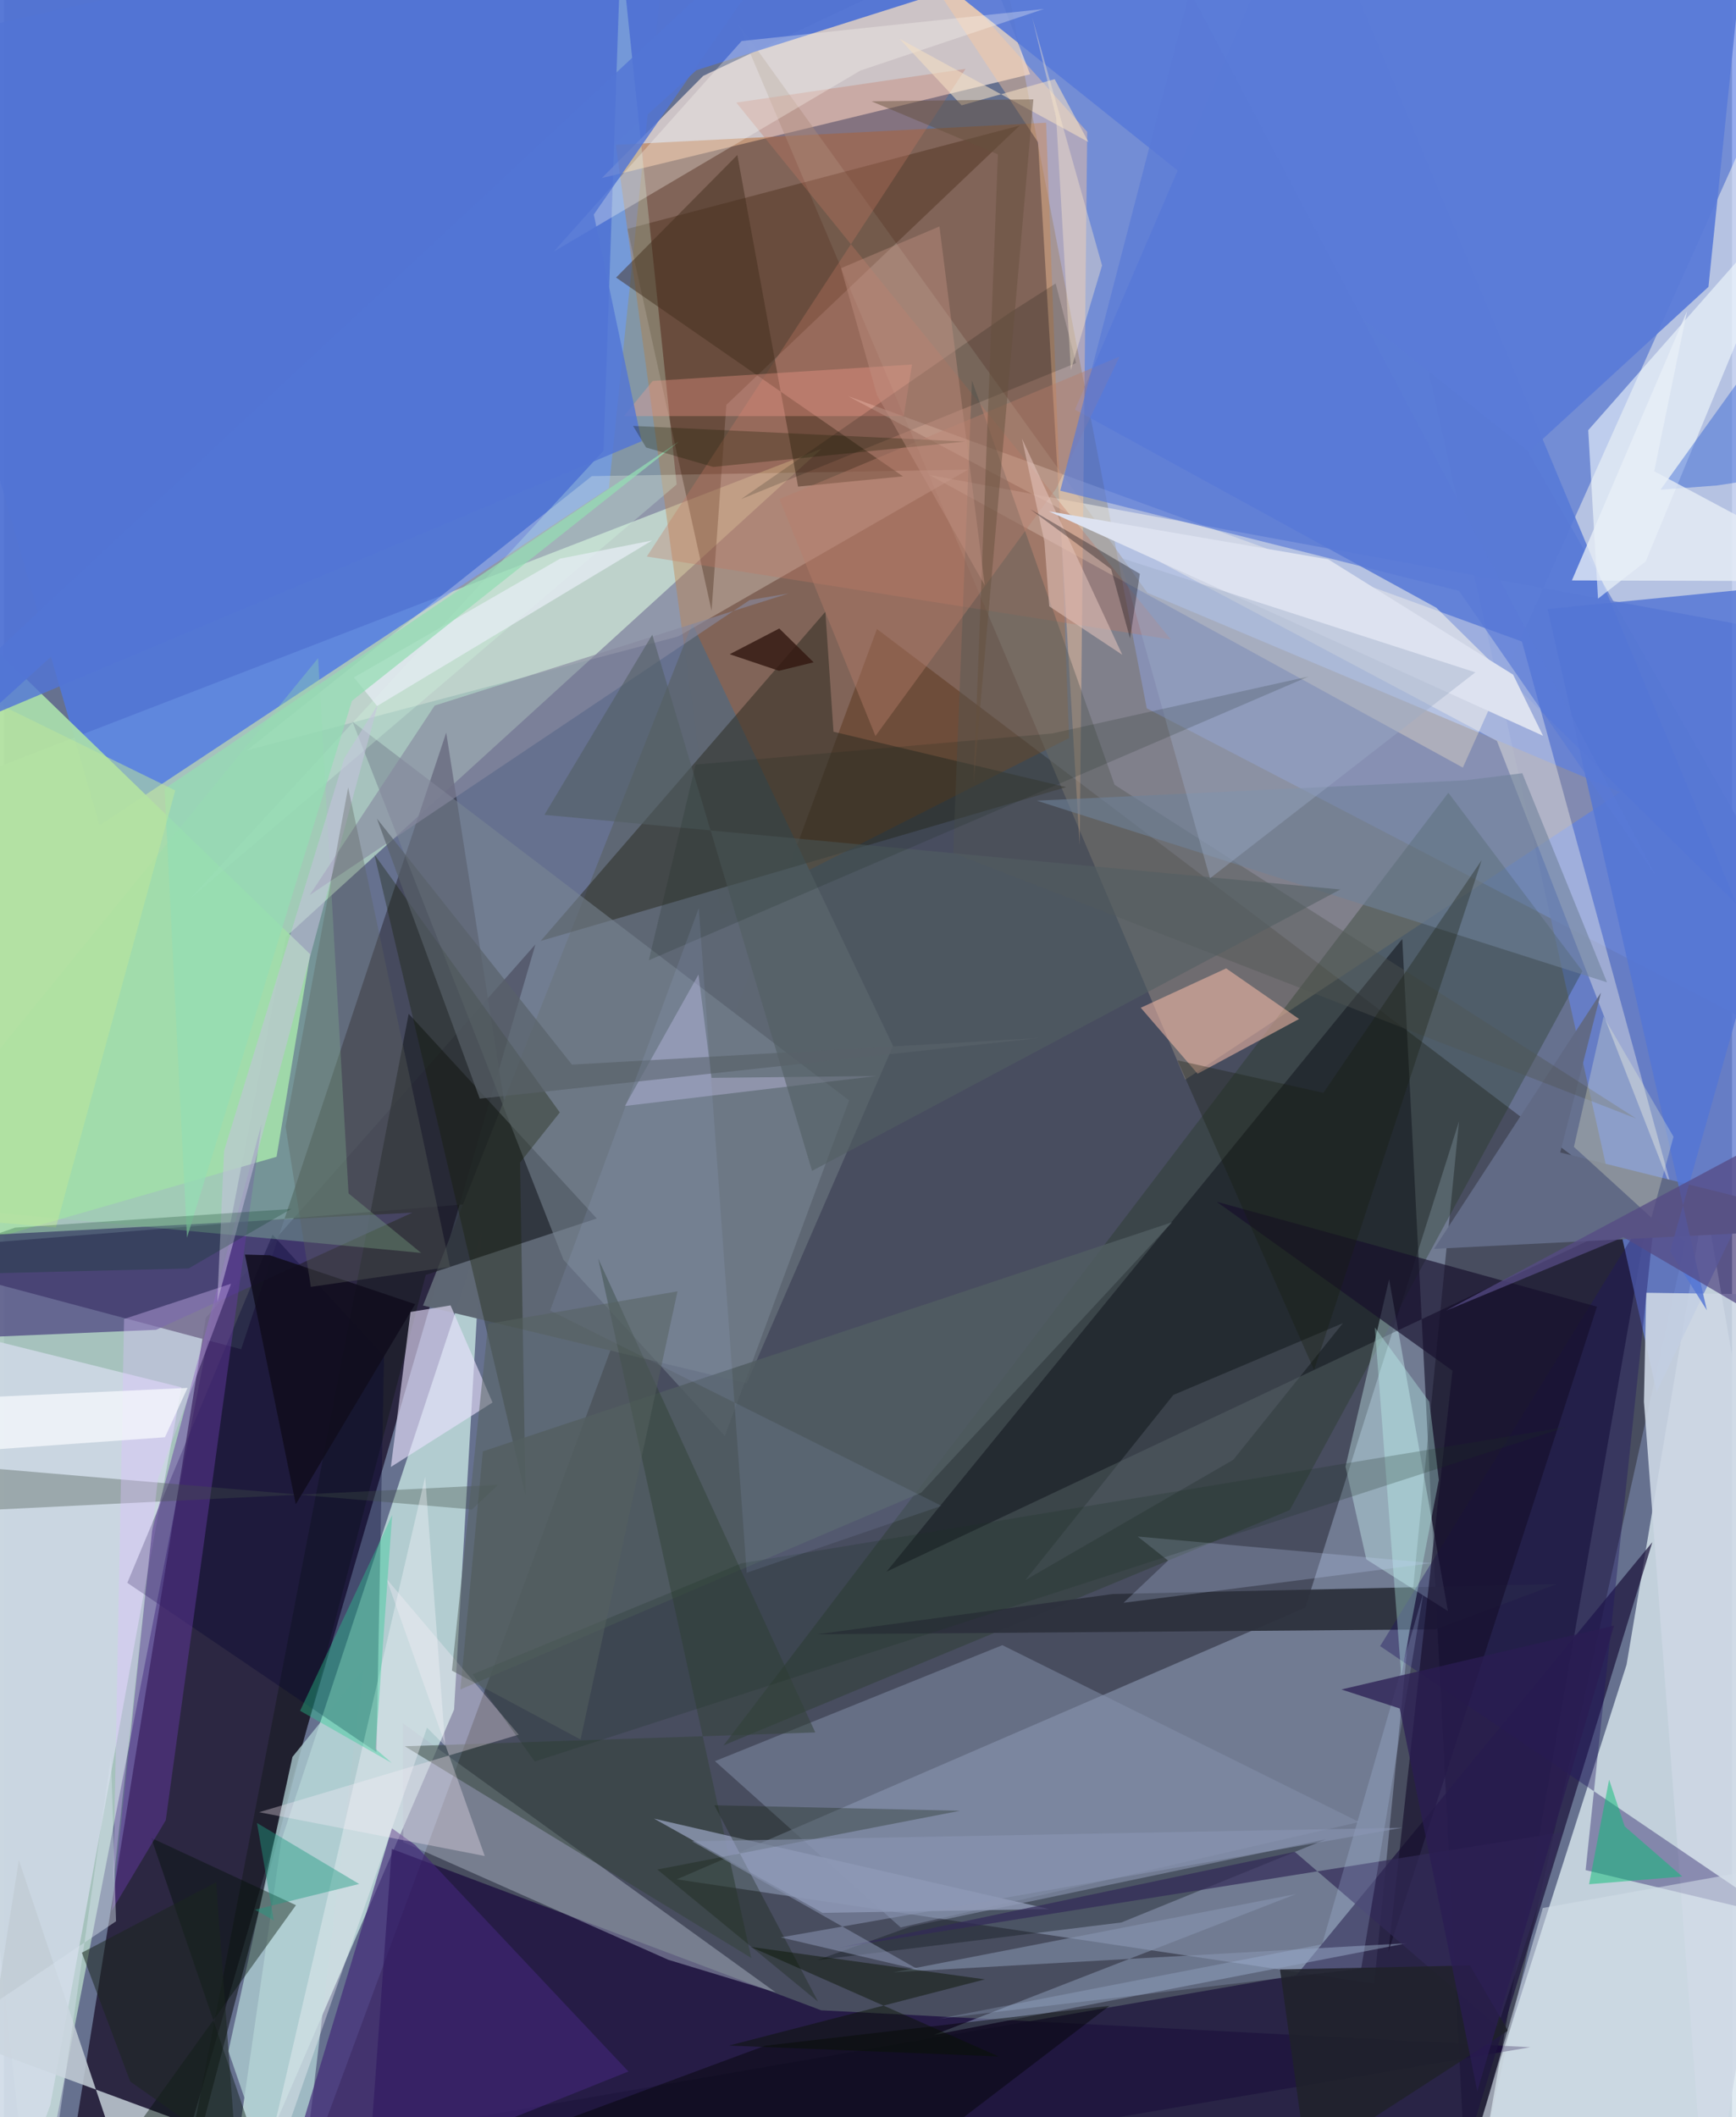 <svg xmlns="http://www.w3.org/2000/svg" width="228" height="278" viewBox="0 0 836 1024"><path fill="#66718f" d="M0 0h836v1024H0z"/><path fill="#444757" fill-opacity=".871" d="M714.741 1044.54l98.72-444.015-391.136-296.303-279.84 757.37z"/><path fill="#7795e9" fill-opacity=".78" d="M898-62H474.79l78.073 404.598L898 522.041z"/><path fill="#aac7c0" fill-opacity=".933" d="M13.663 1086l122.732-632.89 259.17-236.08L-62 393.788z"/><path fill="#10041d" fill-opacity=".671" d="M75.486 1079.77l181.625-622.997L97.653 637.4 25.62 1086z"/><path fill="#ebfbfe" fill-opacity=".69" d="M784.985 805.087l37.825-225.646L898 1013.58l-196.68 53.393z"/><path fill="#4f79e3" fill-opacity=".812" d="M292.661 236.074L323.554-62-62 24.598 46.284 399.095z"/><path fill="#d9faf1" fill-opacity=".659" d="M217.755 826.847l13.376-230.817-96.9 293.99L106.014 1086z"/><path fill="#717b92" fill-opacity=".992" d="M325.511 908.973l337.407 50.437 40.986-417.025-74.336 235.141z"/><path fill="#eadbd7" fill-opacity=".769" d="M472.233-26.623l24.199 62.54-207.189 50.197 49.045-49.417z"/><path fill="#ac5002" fill-opacity=".384" d="M504.154 59.368l11.113 297.627-168.45 85.463-50.807-372.42z"/><path fill="#424558" fill-opacity=".886" d="M213.95 354.357l-99.203 298.218L-62 605.463l311.422-25.124z"/><path fill="#fefbf0" fill-opacity=".478" d="M705.776 371.255L853.583 41.313l-3.55 262.576-402.224-74.136z"/><path fill="#120e25" fill-opacity=".62" d="M676.471 454.16l32.101 628.648 86.918-496.46-368.543 173.814z"/><path fill="#140239" fill-opacity=".643" d="M173.84 1086l13.786-191.74 207.741 78.055L738.38 990.18z"/><path fill="#5e6773" fill-opacity=".988" d="M202.73 631.433L332.987 301.73 430.1 505.86l-70.775 163.181z"/><path fill="#6780d1" fill-opacity=".812" d="M672.479 104.969l127.033 568.279L898 467.627v32.228z"/><path fill="#a7dcab" fill-opacity=".945" d="M131.875 559.5l16.25-97.987-175.276-169.846-9.213 316.33z"/><path fill="#a49487" fill-opacity=".431" d="M571.485 522.183l210.41-139.04-228.748-96.424L354.368 10.072z"/><path fill="#ced8e4" fill-opacity=".918" d="M22.436 1018.116L-2.686 1086-49.03 637.42l134.907 33.595z"/><path fill="#1f163d" fill-opacity=".737" d="M203.394 1028.282l421.925-73.045 172.118-209.333L693.135 1086z"/><path fill="#adb8c8" fill-opacity=".463" d="M192.96 833.482l180.355 130.155-51.916-15.751-128.227-56.936z"/><path fill="#fffdf2" fill-opacity=".275" d="M466.41 227.15l-182.028 3.145-166.88 132.674 208.616-55.115z"/><path fill="#1b1d26" fill-opacity=".655" d="M195.804 490.36L80.93 1086l123.11-469.357 82.742-27.308z"/><path fill="#5779d7" fill-opacity=".875" d="M692.9 293.925L518.14 198.14 629.795-62l208.48 499.382z"/><path fill="#2a2b20" fill-opacity=".506" d="M513.87 380.714l-254.23 74.4L397.37 295.89l3.942 58.027z"/><path fill="#23381e" fill-opacity=".333" d="M763.623 469.678l-141.575 260.69-273.92 113.816 350.632-460.76z"/><path fill="#fff9ec" fill-opacity=".369" d="M734.363 310.299l73.36 267.676-85.466-219.594L408.356 191.61z"/><path fill="#7b8794" fill-opacity=".549" d="M270.66 609.273l78.08 85.259 60.122-162.31L168.6 349.03z"/><path fill="#8793ae" fill-opacity=".486" d="M433.789 932.234l221.779-50.997-172.579-85.525-139.026 56.094z"/><path fill="#cdd7e4" fill-opacity=".898" d="M793.37 677.966l1.11-52.702L898 626.766 824.175 1086z"/><path fill="#eae1fd" fill-opacity=".612" d="M236.362 678.347l-20.302-46.975-19.373 3.166-9.51 74.98z"/><path fill="#2c303c" fill-opacity=".937" d="M751.258 766.139l-58.79 21.933-299.011 2.38 142.969-19.48z"/><path fill="#d7ffff" fill-opacity=".361" d="M698.558 779.228l-28.45-160.503-21.1 90.627 10.066 44.86z"/><path fill="#201561" fill-opacity=".388" d="M799.52 579.13l-34.358 325.378 92.927 22.197-192.332-130.54z"/><path fill="#331500" fill-opacity=".302" d="M301.65 110.688L491.4 60.727 349.475 195.819l-7.154 99.551z"/><path fill="#483e7e" fill-opacity=".686" d="M-38.38 647.962l112-4.788 124.002-56.676L-52.834 599.7z"/><path fill="#aeced1" fill-opacity=".773" d="M108.582 992.115L140.873 1086l32.88-278.435-34.18 42.177z"/><path fill="#f7bba7" fill-opacity=".549" d="M549.953 487.415l41.32-19.042 35.267 24.479-49.085 26.476z"/><path fill="#ffc99f" fill-opacity=".412" d="M524.048 63.759l-3.662 344.917L500.24 68.795l-79.42-120.03z"/><path fill="#5a7bd8" fill-opacity=".937" d="M388.08-61.318L737.742 218.45l86.85-79.708L845.227-62z"/><path fill="#000131" fill-opacity=".325" d="M183.86 655.99l-53.923-58.808-70.26 168.38 120.51 81.866z"/><path fill="#8997b2" fill-opacity=".549" d="M430.223 953.916l248.458-14.06-228.77 44.36 175.083-68.108z"/><path fill="#f7fefe" fill-opacity=".561" d="M794.24 271.52l-23.081 18.019-4.73-81.473L868.373 92.371z"/><path fill="#161f23" fill-opacity=".412" d="M540.597 929.826l-147.141 18.198 45.03-16.172 201.055-42.267z"/><path fill="#c2cdd5" fill-opacity=".855" d="M61.075 1060.023L7.22 899.665l-14.49 91.863L248.406 1086z"/><path fill="#131c01" fill-opacity=".329" d="M179.2 413.266l73.107 309.907-2.627-160.906 19.227-24.216z"/><path fill="#5275d5" fill-opacity=".961" d="M486.32-13.963L335.009 33.956-5.234 343.046-23.487-32.416z"/><path fill="#616a85" fill-opacity=".992" d="M898 593.563l-145.114-36.159 19.707-77.303-80.746 123.92z"/><path fill="#160f2b" fill-opacity=".651" d="M700.751 662.937l-114.1-81.698L770.66 632 669.758 943.967z"/><path fill="#402677" fill-opacity=".643" d="M198.95 892.372l103.151 109.54-170.634 68.425 56.223-186.069z"/><path fill="#d6ffe4" fill-opacity=".259" d="M325.427 234.306L298.4-24.854l-8.328 242.86L90.08 434.662z"/><path fill="#515d62" fill-opacity=".831" d="M220.813 817.118l10.859-115.122L565.08 591.168l-121.328 130.77z"/><path fill="#001004" fill-opacity=".4" d="M71.256 888.947l70.002 32.52-86.788 120.76L138.39 1086z"/><path fill="#5475d5" fill-opacity=".827" d="M823.818 633.74l-17.812-28.42L898 279.644l-151.265 14.905z"/><path fill="#334239" fill-opacity=".502" d="M361.51 946.98L193.922 844.605l198.577-6.678L287.49 608.776z"/><path fill="#643aa0" fill-opacity=".475" d="M52.188 924.084l26.086-43.685 46.362-336.85-52.99 196.893z"/><path fill="#97dca8" fill-opacity=".322" d="M-62 580.99l213.983-262.677 14.714 258.903 35.136 28.78z"/><path fill="#c27963" fill-opacity=".329" d="M310.997 269.176L465.18 33.31 354.291 49.62l210.227 259.714z"/><path fill="#412c1c" fill-opacity=".478" d="M434.899 230.405l-138.763-96.161 58.657-59.275 29.381 160.384z"/><path fill="#505653" fill-opacity=".392" d="M537.287 379.582L468.3 184.069l-9.122 228.545 330.534 128.41z"/><path fill="#ffeffd" fill-opacity=".318" d="M249.014 838.994L123.472 876.5l109.115 21.181-47.527-134.045z"/><path fill="#929db8" fill-opacity=".78" d="M505.532 923.347L354.67 888.866l-40.186-9.26 81.51 45.577z"/><path fill="#000400" fill-opacity=".431" d="M368.273 989.431l166.517-19.278L383.262 1086l-124.826-55.869z"/><path fill="#f9fdd6" fill-opacity=".263" d="M759.505 554.722l14.347-63.056 33.84 58.134-10.704 39.128z"/><path fill="#fffef6" fill-opacity=".298" d="M266.006 121.663L356.878 19.84 503.075 4.345l-88.712 29.758z"/><path fill="#0742cd" fill-opacity=".341" d="M898 102.356l-96.607 134.51 27.294-2.063L898 224.24z"/><path fill="#c3fff6" fill-opacity=".325" d="M694.154 715.81l-18.195 94.34-12.764-168.1 26.364 35.921z"/><path fill="#c3c1e7" fill-opacity=".396" d="M335.997 471.328l-35.59 63.582 121.714-14.477-79.824.892z"/><path fill="#425149" fill-opacity=".341" d="M-62 705.404l288.434 24.672 12.614-11.918-241.617 11.92z"/><path fill="#6e8199" fill-opacity=".58" d="M775.513 475.117l-40.98-101.141-27.5 3.439-207.401 9.838z"/><path fill="#c7d5fe" fill-opacity=".235" d="M541.609 775.22l149.124-19.18-142.25-12.868 14.687 11.63z"/><path fill="#ddc0ff" fill-opacity=".353" d="M74.44 715.435l35.42-94.531-51.753 17.052-5.24 272.533z"/><path fill="#e8eff7" fill-opacity=".765" d="M814.233 150.503l-55.705 130.23 139.472.405-99.641-53.215z"/><path fill="#f4f5f9" fill-opacity=".373" d="M204.667 835.61L117.45 1086l86.321-371.758 9.713 130.234z"/><path fill="#87889f" fill-opacity=".631" d="M379.48 287.062l-18.727 3.165-212.886 142.726 60.51-91.693z"/><path fill="#27ce92" fill-opacity=".376" d="M143.26 827.442l44.538-94.634-8.043 113.075 7.887 6.828z"/><path fill="#101d0a" fill-opacity=".29" d="M343.666 873.123l50.18 95.024-77.78-63.926 146.486-28.42z"/><path fill="#332a57" fill-opacity=".702" d="M403.931 942.045l349.943-55.861-31.24 93.98-98.169-84.491z"/><path fill="#09bf76" fill-opacity=".494" d="M776.529 860.761l-9.695 50.579 45.107-3.73-27.872-24.244z"/><path fill="#b67e6a" fill-opacity=".416" d="M539.692 172.47l-30.64 63.761L421.61 355.99l-46.44-114.607z"/><path fill="#525f62" fill-opacity=".565" d="M646.487 430.21l-385.043-36.095 52.193-87.12 77.282 259.322z"/><path fill="#ffa292" fill-opacity=".325" d="M439.297 176.301l-125.457 7.958-13.973 17.008 135.43-.01z"/><path fill="#e5c5be" fill-opacity=".537" d="M505.676 293.253l-2.332-31.28-10.875-49.855 48.545 104.578z"/><path fill="#564b85" fill-opacity=".741" d="M697.601 633.936l85.831-35.551L898 665.55V526.913z"/><path fill="#c7c2de" fill-opacity=".525" d="M164.668 366.711l-58.174 189.952-3.273 73.063 77.674-288.994z"/><path fill="#5e6470" fill-opacity=".392" d="M565.721 674.684l82.03-34.72-53.028 66.08-100.55 58.155z"/><path fill="#bedaff" fill-opacity=".196" d="M656.583 952.115l30.083-181.55-48.991 169.833-185.206 35.976z"/><path fill="#1b3126" fill-opacity=".231" d="M755.969 690.14L256.78 851.988l-30.122-42.145 130.131-53.737z"/><path fill="#110d1d" fill-opacity=".871" d="M116.565 606.792l24.615 120.774 57.759-96.779-70.3-23.65z"/><path fill="#050900" fill-opacity=".169" d="M508.793 137.093l-22.424 14.299-129.786 90.014 162.076-65.804z"/><path fill="#1f222a" fill-opacity=".839" d="M709.207 950.626l18.396 31.53-97.421 63.06-12.872-92.65z"/><path fill="#dde2f0" fill-opacity=".996" d="M744.573 355.885L505.497 247.307l135.166 23.223 89.42 55.769z"/><path fill="#d3dee7" fill-opacity=".565" d="M744.461 922.835L697.423 1086l183.888-43.395L898 895.36z"/><path fill="#331811" fill-opacity=".812" d="M375.073 303.981l-23.977 12.445 23.85 8.03 16.74-4.12z"/><path fill="#9dacc7" fill-opacity=".404" d="M583.445 424.81l128.379-99.617-172.558-55.691 5.04 15.786z"/><path fill="#f4dfc4" fill-opacity=".569" d="M508.297 38.283l-45.027 12.67-29.99-32.178 91.375 49.934z"/><path fill="#597ad7" fill-opacity=".675" d="M511.003 237.33l192.922 48.47 95.025 137.483L573.712-4.383z"/><path fill="#081301" fill-opacity=".451" d="M350.701 989.37l123.834-32.012-113.272-15.715 119.904 53.001z"/><path fill="#0c090f" fill-opacity=".329" d="M496.439 246.267l53.075 31.264-4.752 31.215-9.154-33.5z"/><path fill="#17281f" fill-opacity=".184" d="M507.106 354.752l124.074-27.569-319.216 137.249 22.64-94.634z"/><path fill="#e8eef6" fill-opacity=".702" d="M269.089 270.185l44.478-8.777-133.053 80.066-11.203-13.836z"/><path fill="#2b1d52" fill-opacity=".741" d="M675.233 826.328l-28.197-9.195 131.885-30.91-66.154 225.284z"/><path fill="#94dcb3" fill-opacity=".729" d="M77.69 381.466l248.864-167.934L168.347 338.98 88.555 598.613z"/><path fill="#596168" fill-opacity=".671" d="M274.771 514.922l-94.335-118.97 49.74 135.42 270.537-29.298z"/><path fill="#229c82" fill-opacity=".439" d="M122.41 881.715l8.118 47.14-9.077-5.202 50.375-12.442z"/><path fill="#8c97b5" fill-opacity=".529" d="M676.486 884.018l-343.648 6.536 109.713 62.178-66.729-15.68z"/><path fill="#bde59b" fill-opacity=".518" d="M-62 311.41l8.391 275.68 78.76 6.586L82.868 382.3z"/><path fill="#66503c" fill-opacity=".467" d="M469.086 378.62L480.85 74.669l-61.174-25.67 78.33-.94z"/><path fill="#171e0f" fill-opacity=".322" d="M638.314 528.56l-70.618-15.714 66.098 149.756 81.08-246.557z"/><path fill="#fdecce" fill-opacity=".384" d="M509.017 56.856l7.128 122.056 15.084-50.512L497.477 8.595z"/><path fill="#5275d5" fill-opacity=".82" d="M-62 369.403L400.315-62 285.348 103.77l23.136 109.64z"/><path fill="#161901" fill-opacity=".282" d="M343.075 225.841l-32.409-9.397-6.315-10.44 160.577 7.564z"/><path fill="#f7fafd" fill-opacity=".718" d="M77.884 695.143L-62 705.15v-26.918l150.808-6.95z"/><path fill="#5c635c" fill-opacity=".349" d="M166.518 380.843l-30.292 163.968 12.24 77.596 67.352-9.697z"/><path fill="#b2ccff" fill-opacity=".102" d="M336.142 439.164l-71.925 194.681 189.357 94.483-94.264 32.365z"/><path fill="#00391b" fill-opacity=".239" d="M5.386 593.766L-62 617.246l151.342-3.752 49.596-28.777z"/><path fill="#d8e3ed" fill-opacity=".447" d="M17.989 1086l-53.166-96.552 89.397-60.192-2.437-79.513z"/><path fill="#56615f" fill-opacity=".518" d="M325.843 624.572l-46.896 216.769-62.232-33.322 17.539-167.723z"/><path fill="#1c271e" fill-opacity=".533" d="M37.693 944.448l64.989-34.11 9.67 132.497-51.247-36.072z"/><path fill="#c09082" fill-opacity=".416" d="M422.352 191.11l52.116 91.959-21.909-173.533-47.594 20.17z"/></svg>